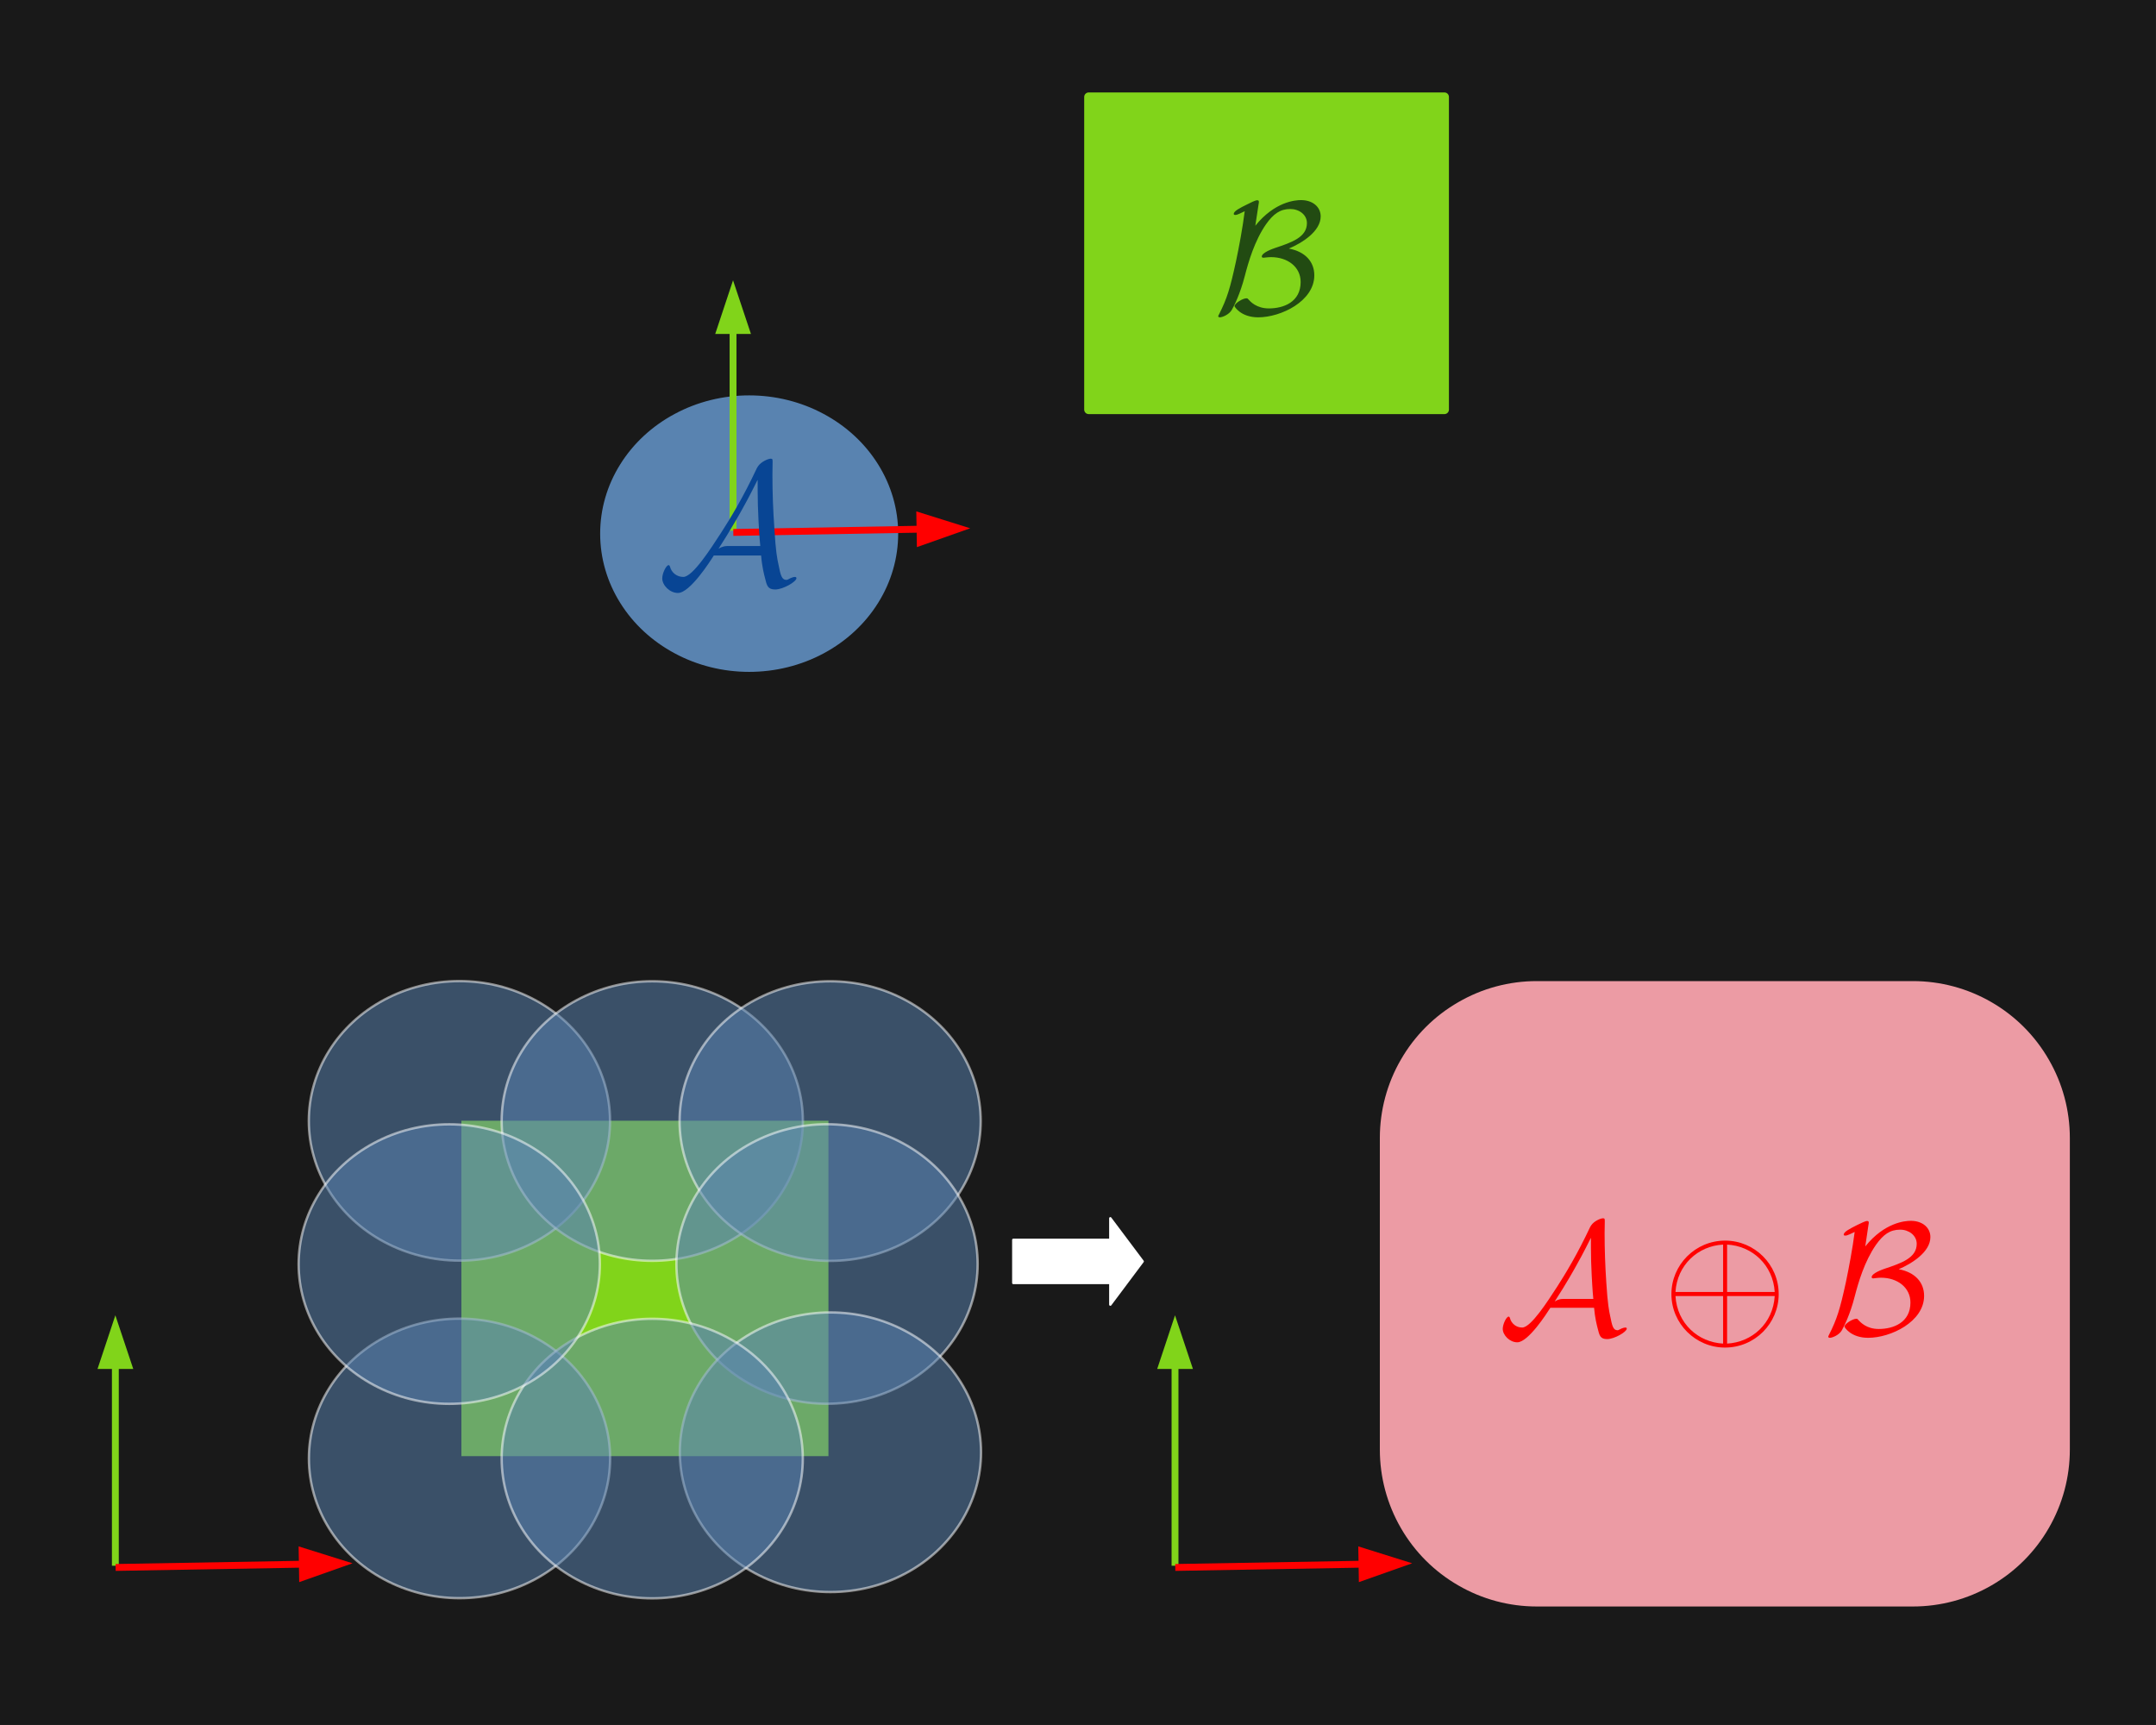 <?xml version="1.0" encoding="UTF-8"?>
<!DOCTYPE svg PUBLIC "-//W3C//DTD SVG 1.1//EN" "http://www.w3.org/Graphics/SVG/1.1/DTD/svg11.dtd">
<svg version="1.2" width="254mm" height="203.2mm" viewBox="0 0 25400 20320" preserveAspectRatio="xMidYMid" fill-rule="evenodd" stroke-width="28.222" stroke-linejoin="round" xmlns="http://www.w3.org/2000/svg" xmlns:ooo="http://xml.openoffice.org/svg/export" xmlns:xlink="http://www.w3.org/1999/xlink" xmlns:presentation="http://sun.com/xmlns/staroffice/presentation" xmlns:smil="http://www.w3.org/2001/SMIL20/" xmlns:anim="urn:oasis:names:tc:opendocument:xmlns:animation:1.0" xml:space="preserve">
 <rect x="0" y="0" width="25400" height="20320" fill="#333333" stroke="none"/>
 <defs class="ClipPathGroup">
  <clipPath id="presentation_clip_path" clipPathUnits="userSpaceOnUse">
   <rect x="0" y="0" width="25400" height="20320"/>
  </clipPath>
  <clipPath id="presentation_clip_path_shrink" clipPathUnits="userSpaceOnUse">
   <rect x="25" y="20" width="25350" height="20280"/>
  </clipPath>
 </defs>
 <defs class="TextShapeIndex">
  <g ooo:slide="id1" ooo:id-list="id3 id4 id5 id6 id7 id8 id9 id10 id11 id12 id13 id14 id15 id16 id17 id18 id19 id20 id21 id22 id23 id24"/>
 </defs>
 <defs class="EmbeddedBulletChars">
  <g id="bullet-char-template-57356" transform="scale(0,-0)">
   <path d="M 580,1141 L 1163,571 580,0 -4,571 580,1141 Z"/>
  </g>
  <g id="bullet-char-template-57354" transform="scale(0,-0)">
   <path d="M 8,1128 L 1137,1128 1137,0 8,0 8,1128 Z"/>
  </g>
  <g id="bullet-char-template-10146" transform="scale(0,-0)">
   <path d="M 174,0 L 602,739 174,1481 1456,739 174,0 Z M 1358,739 L 309,1346 659,739 1358,739 Z"/>
  </g>
  <g id="bullet-char-template-10132" transform="scale(0,-0)">
   <path d="M 2015,739 L 1276,0 717,0 1260,543 174,543 174,936 1260,936 717,1481 1274,1481 2015,739 Z"/>
  </g>
  <g id="bullet-char-template-10007" transform="scale(0,-0)">
   <path d="M 0,-2 C -7,14 -16,27 -25,37 L 356,567 C 262,823 215,952 215,954 215,979 228,992 255,992 264,992 276,990 289,987 310,991 331,999 354,1012 L 381,999 492,748 772,1049 836,1024 860,1049 C 881,1039 901,1025 922,1006 886,937 835,863 770,784 769,783 710,716 594,584 L 774,223 C 774,196 753,168 711,139 L 727,119 C 717,90 699,76 672,76 641,76 570,178 457,381 L 164,-76 C 142,-110 111,-127 72,-127 30,-127 9,-110 8,-76 1,-67 -2,-52 -2,-32 -2,-23 -1,-13 0,-2 Z"/>
  </g>
  <g id="bullet-char-template-10004" transform="scale(0,-0)">
   <path d="M 285,-33 C 182,-33 111,30 74,156 52,228 41,333 41,471 41,549 55,616 82,672 116,743 169,778 240,778 293,778 328,747 346,684 L 369,508 C 377,444 397,411 428,410 L 1163,1116 C 1174,1127 1196,1133 1229,1133 1271,1133 1292,1118 1292,1087 L 1292,965 C 1292,929 1282,901 1262,881 L 442,47 C 390,-6 338,-33 285,-33 Z"/>
  </g>
  <g id="bullet-char-template-9679" transform="scale(0,-0)">
   <path d="M 813,0 C 632,0 489,54 383,161 276,268 223,411 223,592 223,773 276,916 383,1023 489,1130 632,1184 813,1184 992,1184 1136,1130 1245,1023 1353,916 1407,772 1407,592 1407,412 1353,268 1245,161 1136,54 992,0 813,0 Z"/>
  </g>
  <g id="bullet-char-template-8226" transform="scale(0,-0)">
   <path d="M 346,457 C 273,457 209,483 155,535 101,586 74,649 74,723 74,796 101,859 155,911 209,963 273,989 346,989 419,989 480,963 531,910 582,859 608,796 608,723 608,648 583,586 532,535 482,483 420,457 346,457 Z"/>
  </g>
  <g id="bullet-char-template-8211" transform="scale(0,-0)">
   <path d="M -4,459 L 1135,459 1135,606 -4,606 -4,459 Z"/>
  </g>
  <g id="bullet-char-template-61548" transform="scale(0,-0)">
   <path d="M 173,740 C 173,903 231,1043 346,1159 462,1274 601,1332 765,1332 928,1332 1067,1274 1183,1159 1299,1043 1357,903 1357,740 1357,577 1299,437 1183,322 1067,206 928,148 765,148 601,148 462,206 346,322 231,437 173,577 173,740 Z"/>
  </g>
 </defs>
 <g>
  <g id="id2" class="Master_Slide">
   <g id="bg-id2" class="Background"/>
   <g id="bo-id2" class="BackgroundObjects"/>
  </g>
 </g>
 <g class="SlideGroup">
  <g>
   <g id="container-id1">
    <g id="id1" class="Slide" clip-path="url(#presentation_clip_path)">
     <g class="Page">
      <g id="bg-id1" class="Background">
       <path fill="rgb(25,25,25)" stroke="none" d="M 12700,20319 L 0,20319 0,0 25399,0 25399,20319 12700,20319 Z"/>
      </g>
      <g class="com.sun.star.drawing.CustomShape">
       <g id="id3">
        <rect class="BoundingBox" stroke="none" fill="none" x="12773" y="1089" width="4298" height="3790"/>
        <path fill="rgb(129,212,26)" stroke="none" d="M 14922,4825 L 12826,4825 12826,1142 17017,1142 17017,4825 14922,4825 Z"/>
        <path fill="none" stroke="rgb(129,212,26)" stroke-width="106" stroke-linejoin="round" d="M 14922,4825 L 12826,4825 12826,1142 17017,1142 17017,4825 14922,4825 Z"/>
       </g>
      </g>
      <g class="com.sun.star.drawing.CustomShape">
       <g id="id4">
        <rect class="BoundingBox" stroke="none" fill="none" x="7070" y="4657" width="3513" height="3259"/>
        <path fill="rgb(89,131,176)" stroke="none" d="M 10541,6286 C 10541,6565 10462,6839 10311,7080 10161,7321 9944,7522 9684,7661 9423,7801 9127,7874 8826,7874 8525,7874 8229,7801 7969,7661 7708,7522 7491,7321 7341,7080 7190,6839 7111,6565 7111,6286 7111,6007 7190,5733 7341,5492 7491,5251 7708,5050 7969,4911 8229,4771 8525,4698 8826,4698 9127,4698 9423,4771 9683,4911 9944,5050 10161,5251 10311,5492 10462,5733 10541,6007 10541,6286 L 10541,6286 Z"/>
        <path fill="none" stroke="rgb(89,131,176)" stroke-width="81" stroke-linejoin="round" d="M 10541,6286 C 10541,6565 10462,6839 10311,7080 10161,7321 9944,7522 9684,7661 9423,7801 9127,7874 8826,7874 8525,7874 8229,7801 7969,7661 7708,7522 7491,7321 7341,7080 7190,6839 7111,6565 7111,6286 7111,6007 7190,5733 7341,5492 7491,5251 7708,5050 7969,4911 8229,4771 8525,4698 8826,4698 9127,4698 9423,4771 9683,4911 9944,5050 10161,5251 10311,5492 10462,5733 10541,6007 10541,6286 L 10541,6286 Z"/>
       </g>
      </g>
      <g class="com.sun.star.drawing.CustomShape">
       <g id="id5">
        <rect class="BoundingBox" stroke="none" fill="none" x="5436" y="13202" width="4325" height="3952"/>
        <path fill="rgb(129,212,26)" stroke="none" d="M 7598,17153 L 5436,17153 5436,13202 9760,13202 9760,17153 7598,17153 Z"/>
       </g>
      </g>
      <g class="com.sun.star.drawing.CustomShape">
       <g id="id6">
        <rect class="BoundingBox" stroke="none" fill="none" x="3637" y="11557" width="3551" height="3294"/>
        <path fill="rgb(89,131,176)" fill-opacity="0.522" stroke="rgb(255,255,255)" stroke-opacity="0.522" d="M 7187,13204 C 7187,13493 7105,13776 6949,14027 6794,14277 6570,14485 6300,14629 6030,14774 5724,14850 5412,14850 5101,14850 4795,14774 4525,14629 4255,14485 4031,14277 3876,14027 3720,13776 3638,13493 3638,13204 3638,12914 3720,12631 3876,12380 4031,12130 4255,11922 4525,11778 4795,11633 5101,11557 5412,11557 5724,11557 6030,11633 6300,11778 6570,11922 6794,12130 6949,12380 7105,12631 7187,12914 7187,13204 L 7187,13204 Z"/>
       </g>
      </g>
      <g class="com.sun.star.drawing.CustomShape">
       <g id="id7">
        <rect class="BoundingBox" stroke="none" fill="none" x="5910" y="11559" width="3550" height="3295"/>
        <path fill="rgb(89,131,176)" fill-opacity="0.522" stroke="rgb(255,255,255)" stroke-opacity="0.522" d="M 9459,13206 C 9459,13495 9377,13778 9221,14029 9066,14279 8842,14487 8572,14631 8302,14776 7996,14852 7684,14852 7373,14852 7067,14776 6797,14631 6527,14487 6303,14279 6148,14029 5992,13778 5910,13495 5910,13206 5910,12916 5992,12633 6148,12382 6303,12132 6527,11924 6797,11780 7067,11635 7373,11559 7684,11559 7996,11559 8302,11635 8572,11780 8842,11924 9066,12132 9221,12382 9377,12633 9459,12916 9459,13205 L 9459,13206 Z"/>
       </g>
      </g>
      <g class="com.sun.star.drawing.CustomShape">
       <g id="id8">
        <rect class="BoundingBox" stroke="none" fill="none" x="8005" y="11559" width="3550" height="3295"/>
        <path fill="rgb(89,131,176)" fill-opacity="0.522" stroke="rgb(255,255,255)" stroke-opacity="0.522" d="M 11554,13206 C 11554,13495 11472,13779 11316,14030 11161,14280 10937,14488 10667,14632 10397,14777 10091,14853 9780,14853 9469,14853 9163,14777 8893,14632 8623,14488 8399,14280 8244,14030 8088,13779 8006,13495 8006,13206 8006,12917 8088,12633 8244,12383 8399,12132 8623,11924 8893,11780 9163,11635 9469,11559 9780,11559 10091,11559 10397,11635 10667,11780 10937,11924 11161,12132 11316,12382 11472,12633 11554,12917 11554,13206 L 11554,13206 Z"/>
       </g>
      </g>
      <g class="com.sun.star.drawing.CustomShape">
       <g id="id9">
        <rect class="BoundingBox" stroke="none" fill="none" x="7969" y="13243" width="3550" height="3295"/>
        <path fill="rgb(89,131,176)" fill-opacity="0.522" stroke="rgb(255,255,255)" stroke-opacity="0.522" d="M 11518,14890 C 11518,15179 11436,15462 11280,15713 11125,15963 10901,16171 10631,16315 10361,16460 10055,16536 9744,16536 9432,16536 9126,16460 8856,16315 8586,16171 8362,15963 8207,15713 8051,15462 7969,15179 7969,14890 7969,14600 8051,14317 8207,14066 8362,13816 8586,13608 8856,13464 9126,13319 9432,13243 9743,13243 10055,13243 10361,13319 10631,13464 10901,13608 11125,13816 11280,14066 11436,14317 11518,14600 11518,14890 L 11518,14890 Z"/>
       </g>
      </g>
      <g class="com.sun.star.drawing.CustomShape">
       <g id="id10">
        <rect class="BoundingBox" stroke="none" fill="none" x="8009" y="15460" width="3550" height="3296"/>
        <path fill="rgb(89,131,176)" fill-opacity="0.522" stroke="rgb(255,255,255)" stroke-opacity="0.522" d="M 11558,17107 C 11558,17396 11476,17680 11320,17931 11165,18181 10941,18389 10671,18533 10401,18678 10095,18754 9784,18754 9472,18754 9166,18678 8896,18533 8626,18389 8402,18181 8247,17931 8091,17680 8009,17396 8009,17107 8009,16818 8091,16534 8247,16284 8402,16033 8626,15825 8896,15681 9166,15536 9472,15460 9783,15460 10095,15460 10401,15536 10671,15681 10941,15825 11165,16033 11320,16284 11476,16534 11558,16818 11558,17107 L 11558,17107 Z"/>
       </g>
      </g>
      <g class="com.sun.star.drawing.CustomShape">
       <g id="id11">
        <rect class="BoundingBox" stroke="none" fill="none" x="3638" y="15533" width="3551" height="3295"/>
        <path fill="rgb(89,131,176)" fill-opacity="0.522" stroke="rgb(255,255,255)" stroke-opacity="0.522" d="M 7188,17180 C 7188,17469 7106,17752 6950,18003 6795,18253 6571,18461 6301,18605 6031,18750 5725,18826 5413,18826 5102,18826 4796,18750 4526,18605 4256,18461 4032,18253 3877,18003 3721,17752 3639,17469 3639,17180 3639,16890 3721,16607 3877,16356 4032,16106 4256,15898 4526,15754 4796,15609 5102,15533 5413,15533 5725,15533 6031,15609 6301,15754 6571,15898 6795,16106 6950,16356 7106,16607 7188,16890 7188,17180 L 7188,17180 Z"/>
       </g>
      </g>
      <g class="com.sun.star.drawing.CustomShape">
       <g id="id12">
        <rect class="BoundingBox" stroke="none" fill="none" x="5910" y="15535" width="3549" height="3294"/>
        <path fill="rgb(89,131,176)" fill-opacity="0.522" stroke="rgb(255,255,255)" stroke-opacity="0.522" d="M 9458,17182 C 9458,17471 9376,17754 9220,18005 9065,18255 8841,18463 8571,18607 8301,18752 7995,18828 7684,18828 7373,18828 7067,18752 6797,18607 6527,18463 6303,18255 6148,18005 5992,17754 5910,17471 5910,17182 5910,16892 5992,16609 6148,16358 6303,16108 6527,15900 6797,15756 7067,15611 7373,15535 7684,15535 7995,15535 8301,15611 8571,15756 8841,15900 9065,16108 9220,16358 9376,16609 9458,16892 9458,17182 L 9458,17182 Z"/>
       </g>
      </g>
      <g class="com.sun.star.drawing.CustomShape">
       <g id="id13">
        <rect class="BoundingBox" stroke="none" fill="none" x="3518" y="13244" width="3550" height="3294"/>
        <path fill="rgb(89,131,176)" fill-opacity="0.522" stroke="rgb(255,255,255)" stroke-opacity="0.522" d="M 7067,14891 C 7067,15180 6985,15463 6829,15714 6674,15964 6450,16172 6180,16316 5910,16461 5604,16537 5293,16537 4981,16537 4675,16461 4405,16316 4135,16172 3911,15964 3756,15714 3600,15463 3518,15180 3518,14891 3518,14601 3600,14318 3756,14067 3911,13817 4135,13609 4405,13465 4675,13320 4981,13244 5292,13244 5604,13244 5910,13320 6180,13465 6450,13609 6674,13817 6829,14067 6985,14318 7067,14601 7067,14890 L 7067,14891 Z"/>
       </g>
      </g>
      <g class="com.sun.star.drawing.CustomShape">
       <g id="id14">
        <rect class="BoundingBox" stroke="none" fill="none" x="16256" y="11557" width="8130" height="7368"/>
        <path fill="rgb(236,155,164)" stroke="none" d="M 18104,11557 L 18105,11557 C 17780,11557 17462,11642 17181,11805 16899,11967 16666,12200 16504,12482 16341,12763 16256,13081 16256,13406 L 16256,17075 16256,17075 C 16256,17400 16341,17718 16504,18000 16666,18281 16899,18514 17181,18676 17462,18839 17780,18924 18105,18924 L 22536,18924 22536,18924 C 22861,18924 23179,18839 23461,18676 23742,18514 23975,18281 24137,18000 24300,17718 24385,17400 24385,17075 L 24385,13405 24385,13406 24385,13406 C 24385,13081 24300,12763 24137,12482 23975,12200 23742,11967 23461,11805 23179,11642 22861,11557 22536,11557 L 18104,11557 Z"/>
       </g>
      </g>
      <g class="com.sun.star.drawing.CustomShape">
       <g id="id15">
        <rect class="BoundingBox" stroke="none" fill="none" x="11937" y="14350" width="1527" height="1020"/>
        <path fill="rgb(255,255,255)" stroke="none" d="M 11938,14605 L 13081,14605 13081,14351 13462,14859 13081,15368 13081,15113 11938,15113 11938,14605 Z"/>
        <path fill="none" stroke="rgb(255,255,255)" d="M 11938,14605 L 13081,14605 13081,14351 13462,14859 13081,15368 13081,15113 11938,15113 11938,14605 Z"/>
       </g>
      </g>
      <g class="Graphic">
       <title>TexMaths
       </title>
       <desc>14§display§\textcolor{mydarkgreen}{\mathcal{B}}§svg§600§TRUE§
       </desc>
       <g id="id16">
        <rect class="BoundingBox" stroke="none" fill="none" x="14224" y="2286" width="1407" height="1524"/>
        <path fill="rgb(34,75,18)" stroke="none" d="M 14827,2409 C 14831,2388 14831,2384 14831,2378 14831,2365 14827,2359 14810,2359 14789,2359 14732,2388 14694,2407 14607,2450 14535,2486 14535,2520 14535,2532 14548,2532 14556,2532 14578,2532 14628,2505 14664,2488 14641,2674 14596,2917 14561,3080 14491,3402 14455,3518 14362,3702 14352,3719 14352,3722 14352,3724 14352,3738 14368,3738 14371,3738 14402,3738 14482,3704 14512,3650 14537,3607 14609,3468 14666,3248 14708,3085 14780,2837 14915,2642 15002,2519 15082,2462 15201,2462 15304,2462 15397,2528 15397,2628 15397,2795 15217,2856 15019,2922 14996,2930 14865,2975 14865,3023 14865,3034 14879,3036 14884,3036 14892,3036 14936,3029 14975,3029 15167,3029 15323,3142 15323,3322 15323,3558 15122,3633 14949,3633 14803,3633 14732,3554 14708,3527 14700,3518 14698,3514 14683,3514 14641,3514 14544,3573 14544,3607 14544,3612 14618,3738 14823,3738 15091,3738 15484,3548 15484,3243 15484,3084 15378,2964 15184,2928 15336,2864 15559,2727 15559,2549 15559,2439 15467,2357 15327,2357 15262,2357 15019,2374 14789,2659 L 14827,2409 14827,2409 Z"/>
       </g>
      </g>
      <g class="Graphic">
       <title>TexMaths
       </title>
       <desc>14§display§\textcolor{red}{\mathcal{A} \oplus \mathcal{B}}§svg§600§TRUE§
       </desc>
       <g id="id17">
        <rect class="BoundingBox" stroke="none" fill="none" x="17653" y="14351" width="5090" height="1524"/>
        <defs>
         <clipPath id="clip_path_1" clipPathUnits="userSpaceOnUse">
          <path d="M 17653,14351 L 22742,14351 22742,15874 17653,15874 17653,14351 Z"/>
         </clipPath>
        </defs>
        <g clip-path="url(#clip_path_1)">
         <path fill="rgb(255,0,0)" stroke="none" d="M 18780,15405 C 18790,15524 18813,15611 18822,15647 18843,15732 18852,15774 18934,15774 19019,15774 19165,15689 19165,15651 19165,15641 19158,15638 19148,15638 19123,15638 19084,15658 19078,15662 19065,15670 19061,15670 19057,15670 19004,15670 18993,15619 18970,15505 18957,15443 18940,15367 18924,15108 18911,14915 18904,14722 18904,14529 18904,14483 18906,14434 18906,14389 18906,14359 18906,14351 18885,14351 18858,14351 18780,14383 18746,14434 L 18733,14455 C 18583,14775 18443,15004 18345,15157 18233,15329 18036,15638 17933,15638 17863,15638 17805,15592 17788,15524 17786,15520 17782,15509 17774,15509 17746,15509 17704,15600 17704,15653 17704,15728 17786,15812 17875,15812 18005,15812 18223,15471 18265,15405 L 18780,15405 18780,15405 Z M 18743,14584 L 18743,14693 C 18743,14803 18746,14913 18752,15023 18754,15060 18761,15202 18771,15301 L 18424,15301 C 18394,15301 18365,15301 18316,15331 18449,15127 18559,14930 18570,14909 18665,14741 18716,14631 18741,14584 L 18743,14584 18743,14584 Z"/>
         <path fill="rgb(255,0,0)" stroke="none" d="M 20955,15244 C 20955,14896 20671,14614 20324,14614 19972,14614 19691,14900 19691,15244 19691,15592 19976,15874 20322,15874 20675,15874 20955,15588 20955,15244 L 20955,15244 Z M 19739,15219 C 19758,14902 20004,14676 20300,14661 L 20300,15219 19739,15219 19739,15219 Z M 20347,14661 C 20644,14676 20889,14903 20908,15219 L 20347,15219 20347,14661 20347,14661 Z M 20300,15827 C 20006,15812 19758,15590 19739,15267 L 20300,15267 20300,15827 20300,15827 Z M 20908,15267 C 20889,15590 20639,15812 20347,15827 L 20347,15267 20908,15267 20908,15267 Z"/>
         <path fill="rgb(255,0,0)" stroke="none" d="M 22012,14432 C 22016,14412 22016,14408 22016,14402 22016,14389 22012,14383 21995,14383 21975,14383 21918,14412 21880,14430 21793,14474 21721,14510 21721,14544 21721,14555 21734,14555 21742,14555 21764,14555 21814,14529 21850,14512 21827,14697 21781,14939 21747,15102 21677,15424 21641,15539 21548,15723 21539,15740 21539,15743 21539,15745 21539,15759 21554,15759 21558,15759 21588,15759 21668,15725 21698,15672 21723,15628 21795,15490 21851,15270 21893,15108 21965,14860 22100,14665 22187,14542 22266,14485 22386,14485 22488,14485 22581,14552 22581,14652 22581,14818 22401,14879 22204,14945 22181,14953 22050,14998 22050,15045 22050,15057 22064,15059 22069,15059 22077,15059 22120,15051 22160,15051 22352,15051 22507,15165 22507,15344 22507,15579 22306,15655 22134,15655 21988,15655 21918,15575 21893,15549 21886,15539 21884,15535 21868,15535 21827,15535 21730,15594 21730,15628 21730,15634 21804,15759 22009,15759 22276,15759 22668,15569 22668,15265 22668,15106 22562,14987 22369,14951 22520,14886 22742,14750 22742,14572 22742,14463 22651,14381 22511,14381 22446,14381 22204,14398 21975,14682 L 22012,14432 22012,14432 Z"/>
        </g>
       </g>
      </g>
      <g class="com.sun.star.drawing.LineShape">
       <g id="id18">
        <rect class="BoundingBox" stroke="none" fill="none" x="8425" y="3302" width="423" height="2992"/>
        <path fill="none" stroke="rgb(129,212,26)" stroke-width="81" stroke-linejoin="round" d="M 8636,6252 L 8636,3905"/>
        <path fill="rgb(129,212,26)" stroke="none" d="M 8636,3302 L 8426,3934 8847,3934 8636,3302 Z"/>
       </g>
      </g>
      <g class="com.sun.star.drawing.LineShape">
       <g id="id19">
        <rect class="BoundingBox" stroke="none" fill="none" x="8598" y="6023" width="2833" height="423"/>
        <path fill="none" stroke="rgb(255,0,0)" stroke-width="81" stroke-linejoin="round" d="M 8639,6272 L 10827,6234"/>
        <path fill="rgb(255,0,0)" stroke="none" d="M 11430,6223 L 10795,6024 10802,6445 11430,6223 Z"/>
       </g>
      </g>
      <g class="Graphic">
       <title>TexMaths
       </title>
       <desc>14§display§\textcolor{mydarkblue}{\mathcal{A}}§svg§600§TRUE§
       </desc>
       <g id="id20">
        <rect class="BoundingBox" stroke="none" fill="none" x="7747" y="5403" width="1637" height="1583"/>
        <defs>
         <clipPath id="clip_path_2" clipPathUnits="userSpaceOnUse">
          <path d="M 7747,5403 L 9383,5403 9383,6985 7747,6985 7747,5403 Z"/>
         </clipPath>
        </defs>
        <g clip-path="url(#clip_path_2)">
         <path fill="rgb(8,69,148)" stroke="none" d="M 8967,6544 C 8977,6674 9002,6768 9012,6807 9034,6899 9045,6944 9133,6944 9225,6944 9383,6852 9383,6811 9383,6801 9375,6796 9365,6796 9338,6796 9295,6819 9289,6823 9274,6831 9270,6831 9266,6831 9209,6831 9196,6776 9172,6653 9157,6585 9139,6503 9123,6223 9108,6014 9100,5805 9100,5596 9100,5546 9102,5493 9102,5444 9102,5411 9102,5403 9080,5403 9051,5403 8967,5438 8930,5493 L 8916,5516 C 8754,5862 8602,6110 8495,6276 8374,6462 8161,6796 8050,6796 7975,6796 7911,6747 7893,6674 7891,6669 7886,6657 7878,6657 7847,6657 7802,6755 7802,6813 7802,6895 7891,6985 7987,6985 8128,6985 8364,6616 8409,6544 L 8967,6544 8967,6544 Z M 8926,5655 L 8926,5774 C 8926,5893 8930,6012 8936,6130 8938,6171 8946,6325 8957,6432 L 8581,6432 C 8549,6432 8518,6432 8465,6464 8608,6243 8727,6030 8739,6008 8842,5825 8897,5706 8924,5655 L 8926,5655 8926,5655 Z"/>
        </g>
       </g>
      </g>
      <g class="com.sun.star.drawing.LineShape">
       <g id="id21">
        <rect class="BoundingBox" stroke="none" fill="none" x="13632" y="15494" width="423" height="2992"/>
        <path fill="none" stroke="rgb(129,212,26)" stroke-width="81" stroke-linejoin="round" d="M 13843,18444 L 13843,16097"/>
        <path fill="rgb(129,212,26)" stroke="none" d="M 13843,15494 L 13633,16126 14054,16126 13843,15494 Z"/>
       </g>
      </g>
      <g class="com.sun.star.drawing.LineShape">
       <g id="id22">
        <rect class="BoundingBox" stroke="none" fill="none" x="13805" y="18215" width="2833" height="423"/>
        <path fill="none" stroke="rgb(255,0,0)" stroke-width="81" stroke-linejoin="round" d="M 13846,18464 L 16034,18426"/>
        <path fill="rgb(255,0,0)" stroke="none" d="M 16637,18415 L 16002,18216 16009,18637 16637,18415 Z"/>
       </g>
      </g>
      <g class="com.sun.star.drawing.LineShape">
       <g id="id23">
        <rect class="BoundingBox" stroke="none" fill="none" x="1148" y="15494" width="423" height="2992"/>
        <path fill="none" stroke="rgb(129,212,26)" stroke-width="81" stroke-linejoin="round" d="M 1359,18444 L 1359,16097"/>
        <path fill="rgb(129,212,26)" stroke="none" d="M 1359,15494 L 1149,16126 1570,16126 1359,15494 Z"/>
       </g>
      </g>
      <g class="com.sun.star.drawing.LineShape">
       <g id="id24">
        <rect class="BoundingBox" stroke="none" fill="none" x="1321" y="18215" width="2833" height="423"/>
        <path fill="none" stroke="rgb(255,0,0)" stroke-width="81" stroke-linejoin="round" d="M 1362,18464 L 3550,18426"/>
        <path fill="rgb(255,0,0)" stroke="none" d="M 4153,18415 L 3518,18216 3525,18637 4153,18415 Z"/>
       </g>
      </g>
     </g>
    </g>
   </g>
  </g>
 </g>
</svg>